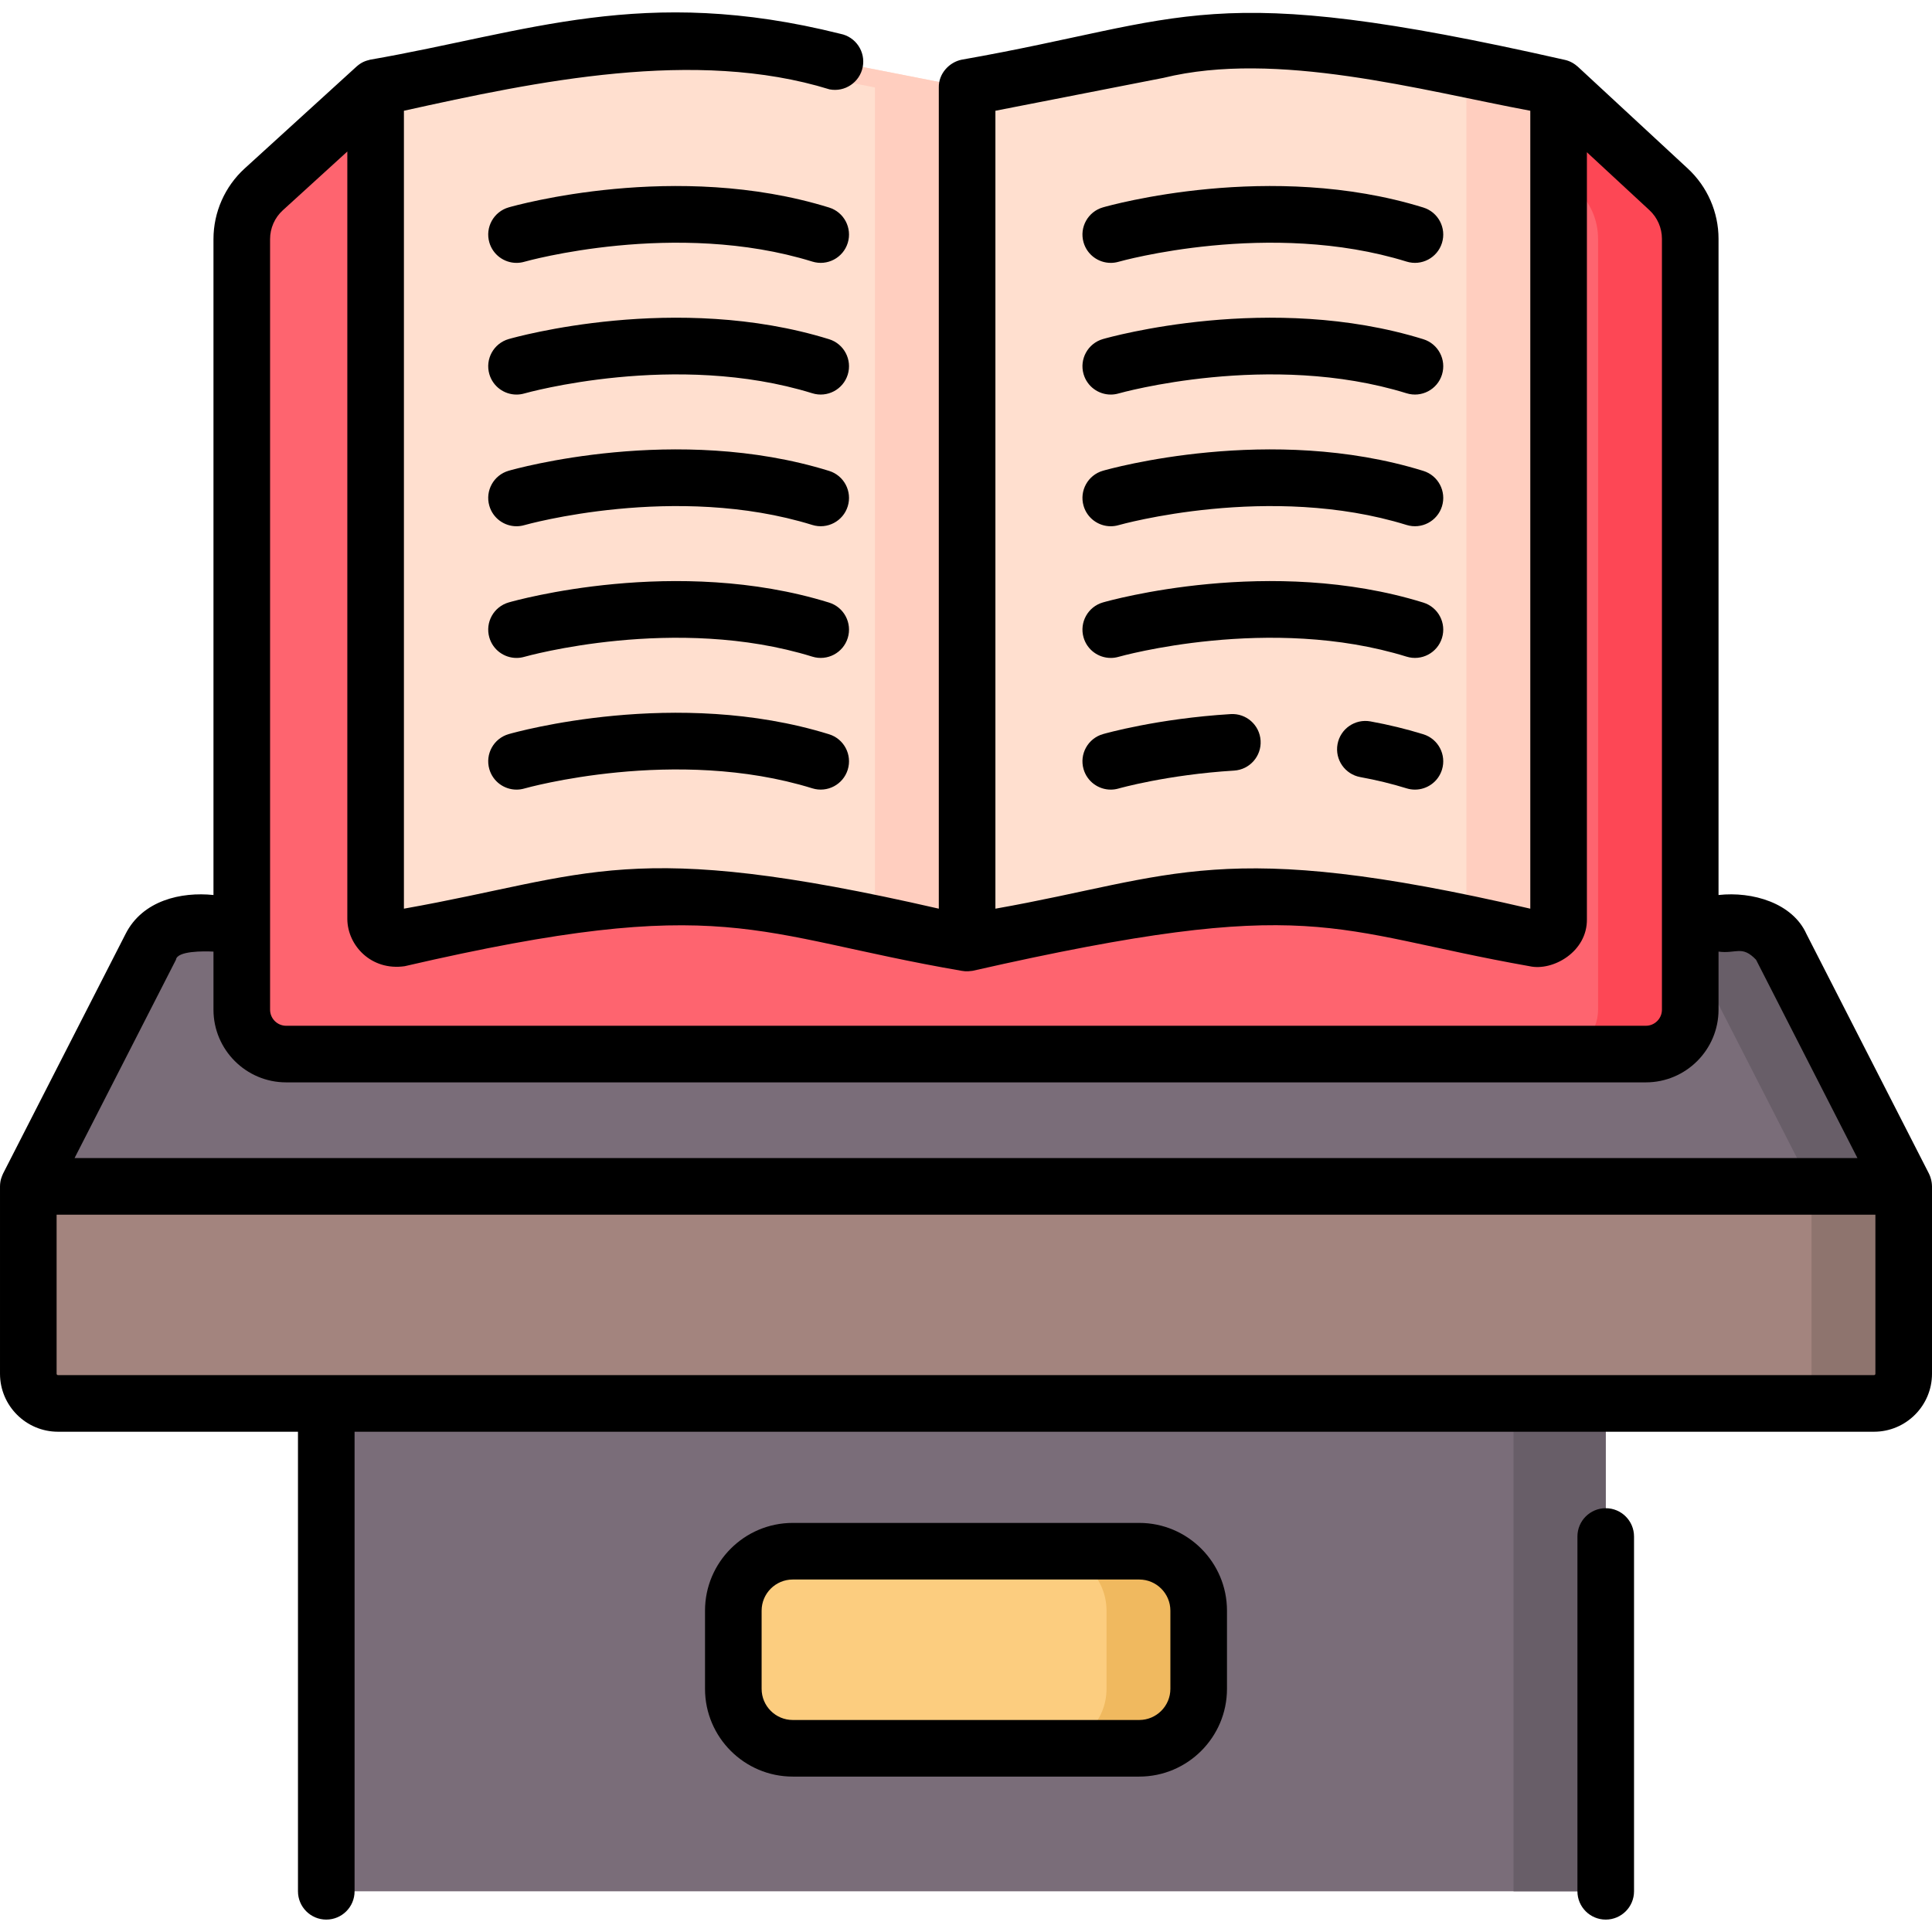 <svg id="Capa_1" enable-background="new 0 0 512 512" height="512" viewBox="0 0 512 512" width="512" xmlns="http://www.w3.org/2000/svg"><g><g><path d="m86.465 371.922h339.069v129.291h-339.069z" fill="#7a6d79"/><path d="m401.11 371.922h24.424v129.291h-24.424z" fill="#685e68"/><path d="m504.5 314.41h-497v49.644c0 4.346 3.523 7.87 7.87 7.87h481.26c4.346 0 7.87-3.523 7.87-7.87z" fill="#a3847e"/><path d="m480.076 314.41v49.644c0 4.346-3.523 7.87-7.87 7.87h24.424c4.346 0 7.87-3.523 7.87-7.87v-49.644z" fill="#8e746e"/><path d="m504.5 314.41h-497l32.447-63.481c1.959-3.833 5.901-6.245 10.205-6.245h411.695c4.304 0 8.246 2.412 10.205 6.245z" fill="#7a6d79"/><path d="m472.053 250.929c-1.959-3.833-5.901-6.245-10.205-6.245h-24.424c4.304 0 8.246 2.412 10.205 6.245l32.447 63.481h24.424z" fill="#685e68"/><path d="m317.663 426.843v20.717c0 8.701-7.054 15.755-15.755 15.755h-91.817c-8.701 0-15.755-7.054-15.755-15.755v-20.717c0-8.701 7.054-15.755 15.755-15.755h91.817c8.702 0 15.755 7.054 15.755 15.755z" fill="#fccd7f"/><path d="m301.908 411.088h-24.424c8.701 0 15.755 7.054 15.755 15.755v20.717c0 8.701-7.054 15.755-15.755 15.755h24.424c8.701 0 15.755-7.054 15.755-15.755v-20.717c0-8.701-7.053-15.755-15.755-15.755z" fill="#f0b95f"/><path d="m436.164 279.341h-360.328c-6.497 0-11.764-5.267-11.764-11.764v-204.212c0-5.016 2.113-9.8 5.822-13.178l29.65-27.008h313.5l29.172 27.02c3.642 3.374 5.713 8.113 5.713 13.078v204.3c-.001 6.497-5.268 11.764-11.765 11.764z" fill="#fe646f"/><path d="m442.216 50.199-29.172-27.02h-24.424l29.172 27.02c3.642 3.374 5.713 8.113 5.713 13.078v204.3c0 6.497-5.267 11.764-11.764 11.764h24.424c6.497 0 11.764-5.267 11.764-11.764v-204.3c-.001-4.965-2.071-9.705-5.713-13.078z" fill="#fd4755"/><g><path d="m256.294 249.919-50.591-9.904c-18.348-3.592-37.219-3.592-55.568 0l-44.337 8.68c-3.24.634-6.254-1.846-6.254-5.148v-220.369l50.591-9.904c18.348-3.592 37.219-3.592 55.568 0l50.591 9.904z" fill="#ffdfcf"/><g><path d="m205.703 13.274c-13.192-2.583-26.653-3.298-39.996-2.167 5.216.442 10.415 1.157 15.572 2.167l50.591 9.904v221.959l24.424 4.782v-226.741z" fill="#ffcebf"/></g><path d="m406.79 248.696-44.337-8.68c-18.348-3.592-37.219-3.592-55.568 0l-50.591 9.904v-226.741l50.591-9.904c18.348-3.592 37.219-3.592 55.568 0l50.591 9.904v220.369c0 3.302-3.014 5.782-6.254 5.148z" fill="#ffdfcf"/><g><path d="m362.453 13.275c-13.192-2.583-26.653-3.298-39.996-2.167 5.216.442 10.415 1.157 15.572 2.167l50.591 9.904v220.369c0 .541-.088 1.057-.238 1.544l18.408 3.604c3.24.634 6.254-1.846 6.254-5.148v-220.369z" fill="#ffcebf"/></g></g></g><g><path d="m425.535 399.69c-4.142 0-7.5 3.358-7.5 7.5v94.023c0 4.142 3.358 7.5 7.5 7.5s7.5-3.358 7.5-7.5v-94.023c0-4.142-3.358-7.5-7.5-7.5z"/><path d="m511.975 313.921c-.044-.623-.166-1.632-.797-2.927l-32.452-63.483c-3.68-8.198-14.297-11.321-23.298-10.324v-173.911c0-7.03-2.958-13.802-8.116-18.58l-29.172-27.021c-.837-.738-2.041-1.548-3.656-1.856-95.184-21.548-98.926-10.667-159.632 0-3.25.648-6.131 3.643-6.059 7.36v217.629c-82.429-18.916-92.1-8.813-141.75 0v-211.456c35.078-7.77 77.224-16.66 112.787-5.67 4.063.792 8.005-1.854 8.801-5.919s-1.854-8.005-5.919-8.801c-52.282-13.097-82.901-.399-124.609 6.856-1.219.309-2.247.614-3.61 1.816l-29.65 27.008c-5.257 4.788-8.271 11.612-8.271 18.723v173.822c-8.543-.889-18.793 1.408-23.3 10.327l-32.45 63.48c-.351.822-.798 1.714-.822 3.416v49.644c0 8.475 6.895 15.37 15.37 15.37h63.596v121.789c0 4.142 3.358 7.5 7.5 7.5s7.5-3.358 7.5-7.5v-121.789h402.664c8.475 0 15.37-6.895 15.37-15.37v-49.644c0-.165-.014-.326-.025-.489zm-203.649-293.286c29.979-7.372 68.313 3.314 97.218 8.718v211.457c-82.165-19.096-94.126-8.421-141.75 0v-211.457zm-236.754 42.73c0-2.899 1.229-5.682 3.373-7.634l17.099-15.576v203.391c.047 7.003 6.326 13.787 15.195 12.509 85.204-19.721 92.089-8.341 147.614 1.224.691.055.942.269 2.882.001 90.746-20.591 94.37-10.644 147.615-1.224 6.124 1.371 15.345-3.793 15.195-12.508v-203.2l16.575 15.353c2.103 1.948 3.309 4.709 3.309 7.575v204.3c0 2.351-1.913 4.264-4.264 4.264h-360.329c-2.351 0-4.264-1.913-4.264-4.264zm-24.945 190.979c.312-2.375 7.342-2.29 9.945-2.157v15.389c0 10.622 8.642 19.264 19.264 19.264h360.328c10.622 0 19.264-8.642 19.264-19.264v-15.389c4.694.631 6.193-1.764 9.943 2.154l26.872 52.566h-472.486zm450.373 109.71c0 .204-.166.37-.37.37h-481.26c-.204 0-.37-.166-.37-.37v-42.144h482z"/><path d="m301.908 403.588h-91.816c-12.823 0-23.255 10.432-23.255 23.255v20.717c0 12.823 10.432 23.255 23.255 23.255h91.816c12.823 0 23.255-10.432 23.255-23.255v-20.717c.001-12.823-10.432-23.255-23.255-23.255zm8.256 43.972c0 4.552-3.703 8.255-8.255 8.255h-91.816c-4.552 0-8.255-3.703-8.255-8.255v-20.717c0-4.552 3.703-8.255 8.255-8.255h91.816c4.552 0 8.255 3.703 8.255 8.255z"/><path d="m219.716 54.997c-40.472-12.54-83.11-.557-84.905-.041-3.98 1.145-6.28 5.3-5.135 9.281.946 3.289 3.945 5.429 7.205 5.429.686 0 1.384-.095 2.076-.294.396-.115 40.079-11.277 76.32-.047 3.955 1.227 8.158-.988 9.384-4.944 1.225-3.956-.989-8.158-4.945-9.384z"/><path d="m219.716 89.895c-40.472-12.54-83.11-.557-84.905-.041-3.98 1.145-6.28 5.3-5.135 9.281.946 3.289 3.945 5.429 7.205 5.429.686 0 1.384-.095 2.076-.294.396-.115 40.079-11.277 76.32-.047 3.955 1.226 8.158-.988 9.384-4.944 1.225-3.956-.989-8.158-4.945-9.384z"/><path d="m219.716 124.793c-40.472-12.54-83.11-.557-84.905-.041-3.98 1.145-6.28 5.3-5.135 9.281.946 3.289 3.945 5.429 7.205 5.429.686 0 1.384-.095 2.076-.294.396-.115 40.079-11.277 76.32-.047 3.955 1.226 8.158-.988 9.384-4.944 1.225-3.957-.989-8.158-4.945-9.384z"/><path d="m219.716 159.691c-40.472-12.541-83.11-.557-84.905-.041-3.98 1.145-6.28 5.3-5.135 9.281.946 3.289 3.945 5.429 7.205 5.429.686 0 1.384-.095 2.076-.294.396-.114 40.079-11.277 76.32-.047 3.955 1.225 8.158-.988 9.384-4.944 1.225-3.957-.989-8.158-4.945-9.384z"/><path d="m219.716 194.588c-40.472-12.54-83.11-.556-84.905-.041-3.98 1.145-6.28 5.3-5.135 9.281.946 3.289 3.945 5.429 7.205 5.429.686 0 1.384-.095 2.076-.294.396-.115 40.079-11.276 76.32-.047 3.955 1.225 8.158-.988 9.384-4.944 1.225-3.957-.989-8.158-4.945-9.384z"/><path d="m294.359 69.666c.686 0 1.384-.095 2.076-.294.396-.115 40.08-11.277 76.32-.047 3.956 1.227 8.158-.988 9.384-4.944 1.226-3.957-.988-8.158-4.944-9.384-40.472-12.54-83.11-.557-84.905-.041-3.981 1.145-6.28 5.3-5.135 9.281.945 3.289 3.945 5.429 7.204 5.429z"/><path d="m294.359 104.564c.686 0 1.384-.095 2.076-.294.396-.115 40.08-11.277 76.32-.047 3.956 1.226 8.158-.988 9.384-4.944s-.988-8.158-4.944-9.384c-40.472-12.54-83.11-.557-84.905-.041-3.981 1.145-6.28 5.3-5.135 9.281.945 3.289 3.945 5.429 7.204 5.429z"/><path d="m294.359 139.462c.686 0 1.384-.095 2.076-.294.396-.115 40.08-11.277 76.32-.047 3.956 1.226 8.158-.988 9.384-4.944s-.988-8.158-4.944-9.384c-40.472-12.54-83.11-.557-84.905-.041-3.981 1.145-6.28 5.3-5.135 9.281.945 3.288 3.945 5.429 7.204 5.429z"/><path d="m294.359 174.36c.686 0 1.384-.095 2.076-.294.396-.114 40.08-11.277 76.32-.047 3.956 1.225 8.158-.988 9.384-4.944s-.988-8.158-4.944-9.384c-40.472-12.541-83.11-.557-84.905-.041-3.981 1.145-6.28 5.3-5.135 9.281.945 3.288 3.945 5.429 7.204 5.429z"/><path d="m377.194 194.588c-4.468-1.384-9.183-2.531-14.014-3.409-4.071-.74-7.979 1.962-8.72 6.038-.741 4.075 1.962 7.979 6.038 8.72 4.24.771 8.364 1.773 12.258 2.979.739.229 1.486.338 2.222.338 3.201 0 6.165-2.065 7.162-5.283 1.225-3.957-.989-8.157-4.946-9.383z"/><path d="m326.129 189.243c-19.349 1.188-33.257 5.136-33.84 5.304-3.98 1.145-6.28 5.3-5.135 9.281.946 3.289 3.945 5.429 7.205 5.429.686 0 1.384-.095 2.076-.294.126-.037 12.89-3.66 30.613-4.748 4.134-.254 7.28-3.811 7.026-7.945-.253-4.134-3.805-7.283-7.945-7.027z"/></g></g></svg>